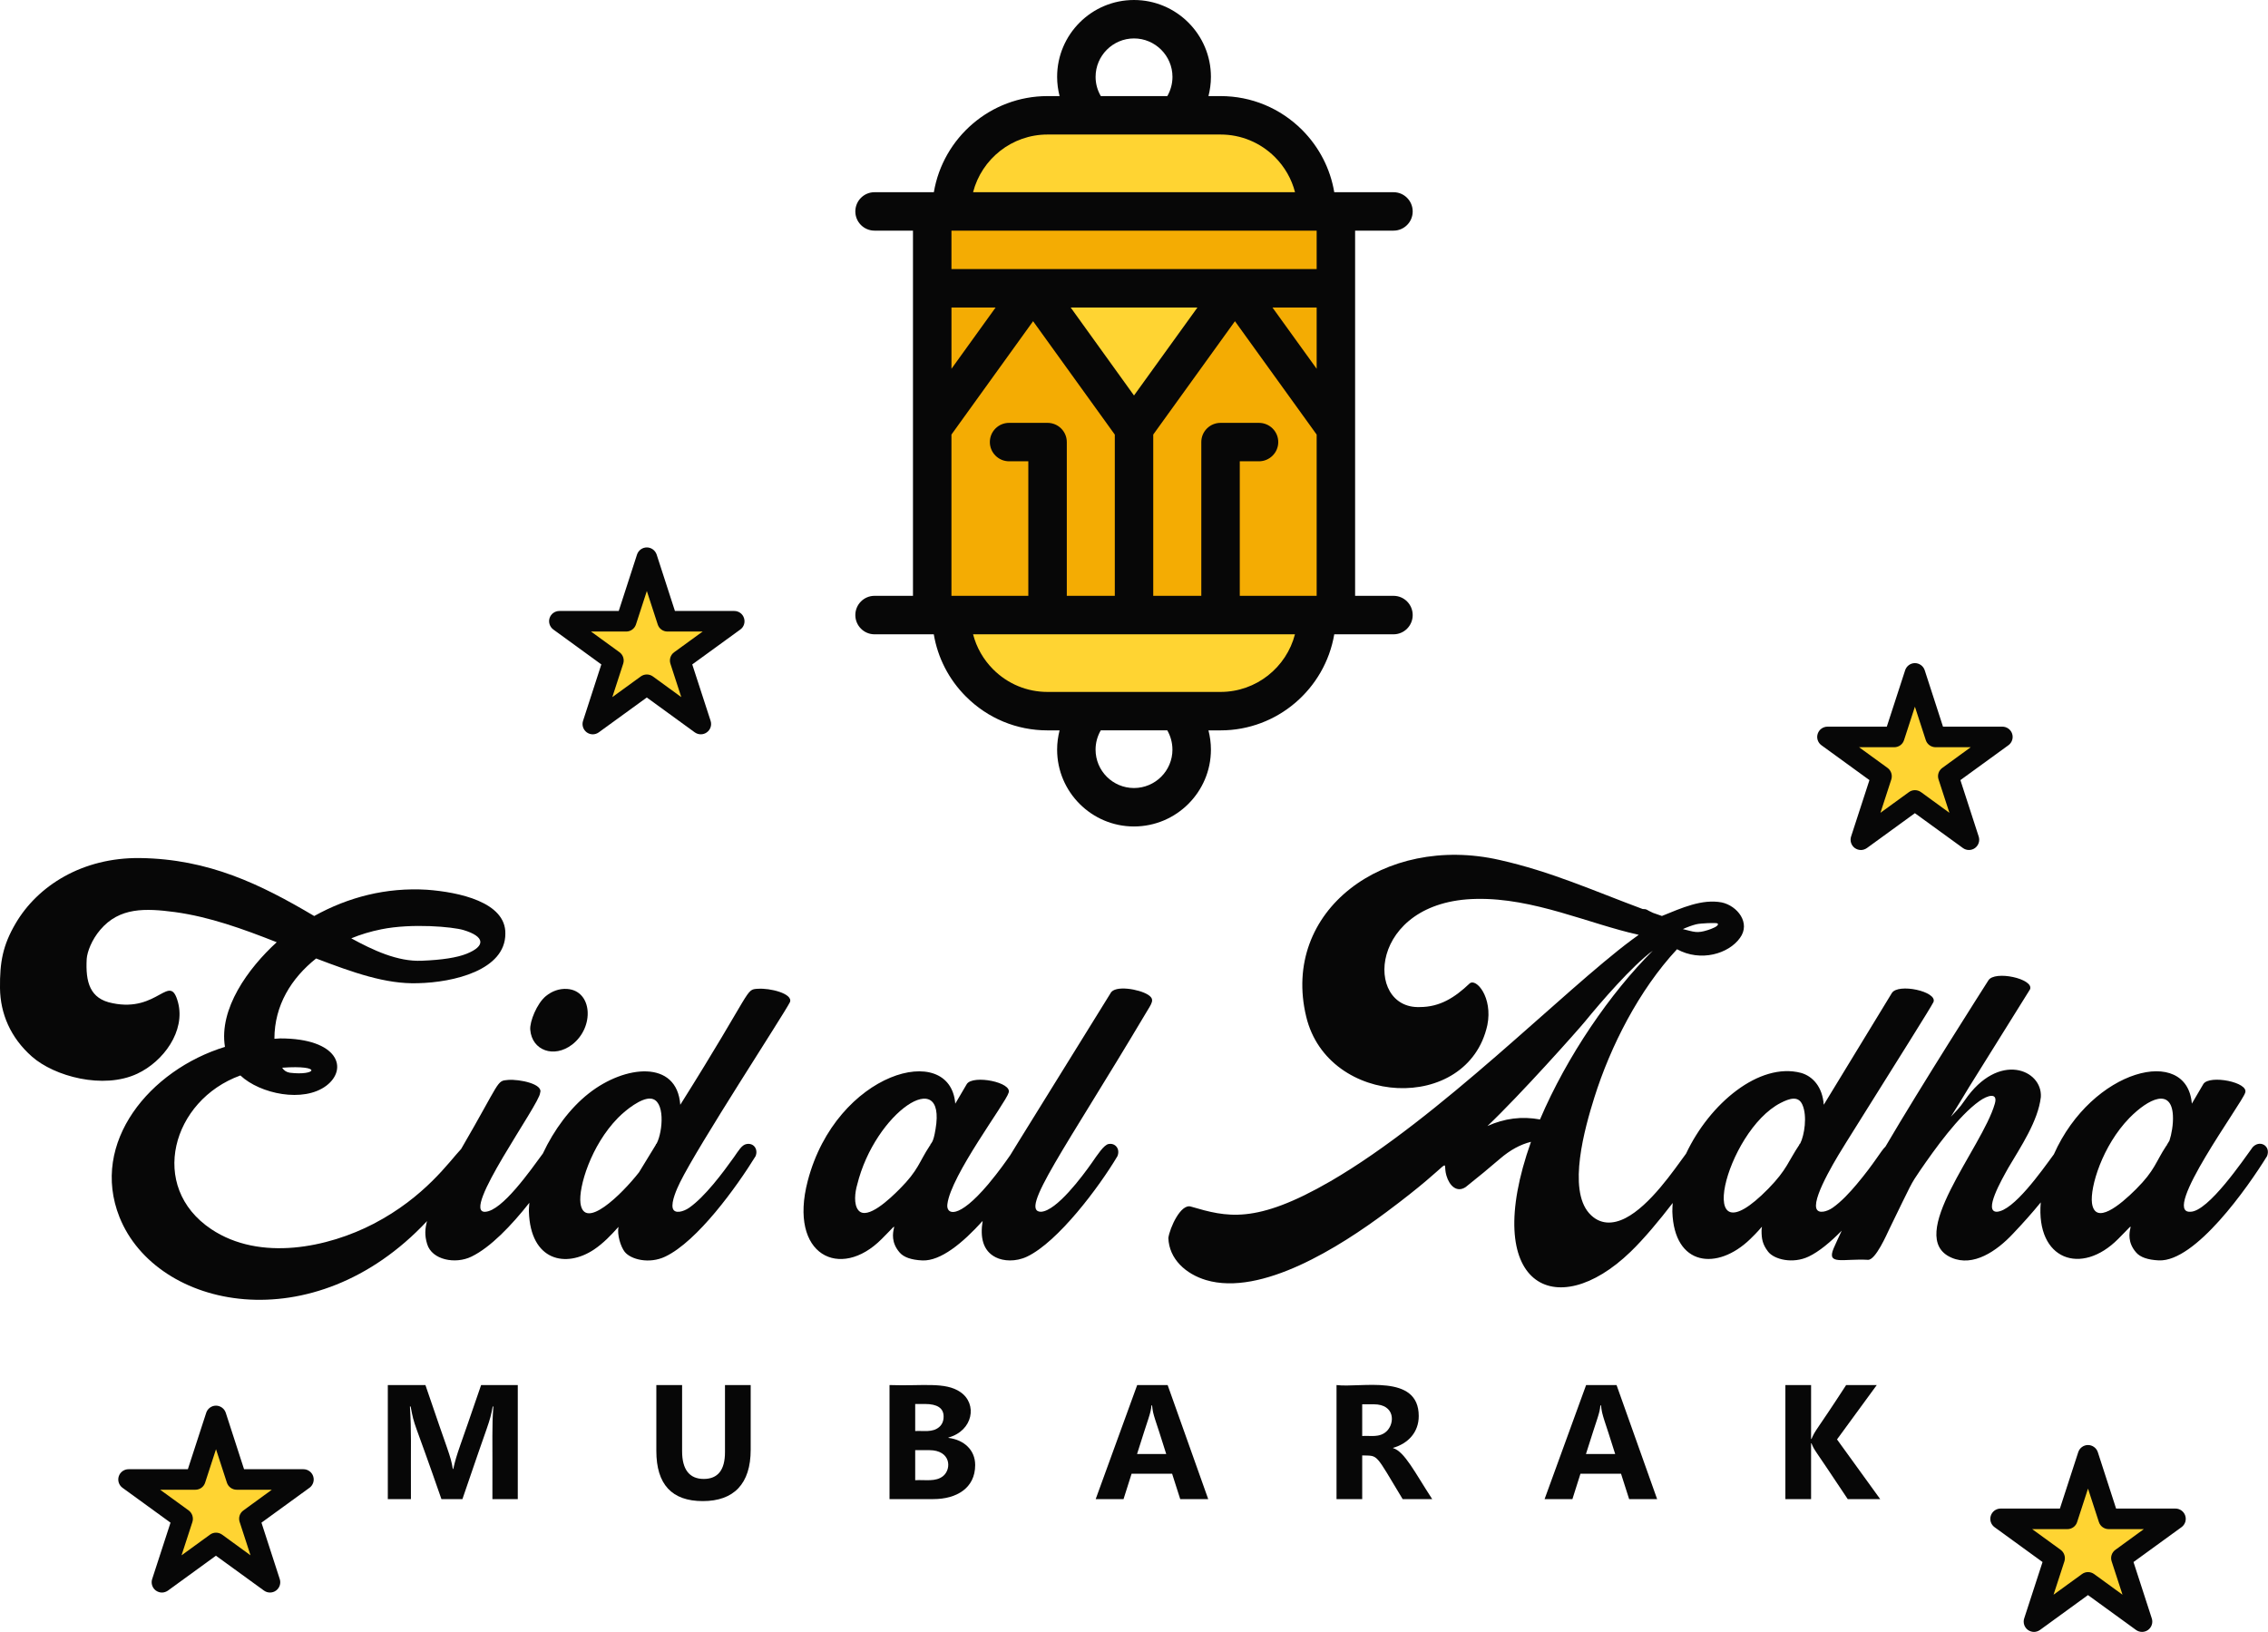 <svg id="_Слой_2" xmlns="http://www.w3.org/2000/svg" width="1080" height="777.13" viewBox="0 0 1080 777.13"><g id="Religion08_372863344"><g id="Religion08_372863344-2"><g id="_241"><g><g><g><path d="M581.21 292.9H540V203.99L588.07 137.3 636.14 203.99V292.9H626.98 581.21z" fill="#f4ac03"/><path d="M498.81 292.9H453.07 443.92V203.99L491.96 137.3 540 203.99V292.9H498.81z" fill="#f4ac03"/><path d="M588.07 137.3 540 203.99 491.96 137.3H588.07z" fill="#ffd432"/><path d="M636.14 137.3v66.69L588.07 137.3H636.14z" fill="#f4ac03"/><path d="M491.96 137.3 443.92 203.99V137.3H491.96z" fill="#f4ac03"/><path d="M443.92 100.69H453.07 626.98 636.14V137.3H588.07 491.96 443.92V100.69z" fill="#f4ac03"/><path d="M581.21 292.9h45.77c0 25.28-20.51 45.77-45.77 45.77h-82.4c-12.63.0-24.07-5.13-32.35-13.41-8.26-8.29-13.38-19.73-13.38-32.36h128.14z" fill="#ffd432"/><path d="M626.98 100.69h-173.91c0-25.28 20.47-45.77 45.74-45.77h82.4c12.63.0 24.07 5.12 32.36 13.41 8.26 8.28 13.41 19.73 13.41 32.36z" fill="#ffd432"/></g><path d="M663.58 283.74h-18.29V109.83h18.29c5.06.0 9.13-4.1 9.13-9.14s-4.07-9.16-9.13-9.16h-28.22c-1.88-11.18-7.16-21.49-15.33-29.68-10.39-10.37-24.16-16.09-38.82-16.09h-5.75c.74-2.96 1.17-6.03 1.17-9.16.0-20.17-16.43-36.6-36.64-36.6s-36.6 16.43-36.6 36.6c0 3.13.42 6.2 1.17 9.16h-5.75c-27.15.0-49.75 19.83-54.12 45.77h-28.26c-5.03.0-9.13 4.1-9.13 9.16s4.1 9.14 9.13 9.14h18.32v173.91h-18.32c-5.03.0-9.13 4.1-9.13 9.16s4.1 9.16 9.13 9.16h28.23c1.88 11.18 7.15 21.48 15.33 29.66 10.39 10.39 24.18 16.09 38.82 16.09h5.75c-.75 2.98-1.17 6.04-1.17 9.16.0 20.19 16.43 36.6 36.6 36.6s36.64-16.42 36.64-36.6c0-3.12-.42-6.18-1.17-9.16h5.75c27.15.0 49.75-19.82 54.15-45.75h28.22c5.06.0 9.13-4.1 9.13-9.16.0-5.05-4.07-9.16-9.13-9.16zm-73.21.0v-64.07h9.13c5.06.0 9.19-4.1 9.19-9.16s-4.13-9.14-9.19-9.14h-18.29c-5.06.0-9.16 4.1-9.16 9.14v73.23h-22.89v-76.8l38.91-53.98 38.91 53.98v76.8h-36.61zm-82.37.0v-73.23c0-5.04-4.1-9.14-9.19-9.14h-18.29c-5.06.0-9.16 4.1-9.16 9.14s4.1 9.16 9.16 9.16h9.16v64.07h-36.61v-76.8l38.88-53.98 38.91 54v76.79h-22.87zm118.98-173.91v18.3h-173.91v-18.3h173.91zm-21.04 36.62h21.04v29.17l-21.04-29.17zm-152.86.0h21.01l-21.01 29.17v-29.17zM540 188.33l-30.14-41.88h60.34L540 188.33zm-18.29-151.73c0-10.08 8.23-18.3 18.29-18.3s18.32 8.22 18.32 18.3c0 3.25-.87 6.39-2.45 9.16H524.2c-1.62-2.75-2.49-5.91-2.49-9.16zm-22.9 27.46h82.4c9.76.0 18.95 3.82 25.89 10.73 4.7 4.7 7.96 10.46 9.58 16.73h-153.31c4.07-15.78 18.44-27.46 35.44-27.46zm59.5 292.9c0 10.1-8.2 18.3-18.32 18.3s-18.29-8.2-18.29-18.3c0-3.25.87-6.39 2.48-9.16h31.67c1.59 2.77 2.45 5.93 2.45 9.16zm22.9-27.46h-82.4c-9.76.0-18.95-3.82-25.86-10.73-4.7-4.7-7.96-10.46-9.58-16.72h153.28c-4.07 15.77-18.41 27.45-35.44 27.45z" fill="#070707"/></g><g><path d="M953.49 350.94 927.78 369.64 937.59 399.89 911.85 381.18 886.14 399.89 895.96 369.64 870.25 350.94H902.03L911.85 320.67 921.7 350.94H953.49z" fill="#ffd432"/><path d="M886.14 404.78c-1.02.0-2.04-.33-2.9-.94-1.71-1.26-2.42-3.47-1.77-5.48l8.74-26.87-22.87-16.61c-1.71-1.24-2.42-3.46-1.76-5.46.66-2.02 2.54-3.38 4.67-3.38h28.23l8.74-26.88c.66-2.01 2.55-3.38 4.64-3.38s4.01 1.37 4.67 3.38l8.71 26.88h28.26c2.12.0 4.01 1.36 4.67 3.38.66 2.01-.06 4.22-1.77 5.46l-22.87 16.61 8.71 26.87c.66 2.01-.06 4.22-1.76 5.48-1.71 1.24-4.04 1.24-5.75.0l-22.87-16.6-22.84 16.6c-.88.62-1.89.94-2.88.94zm-.87-48.95 13.56 9.85c1.71 1.24 2.42 3.46 1.8 5.46l-5.18 15.92 13.56-9.85c1.67-1.24 4.01-1.24 5.75.0l13.53 9.85-5.18-15.92c-.66-2.01.06-4.22 1.8-5.46l13.53-9.85h-16.73c-2.12.0-4.01-1.36-4.67-3.38l-5.18-15.92-5.18 15.92c-.63 2.02-2.52 3.38-4.64 3.38h-16.76z" fill="#070707"/></g><g><path d="M1035.92 723.29 1010.21 741.99 1020.03 772.25 994.29 753.53 968.57 772.25 978.39 741.99 952.68 723.29H984.47L994.29 693.03 1004.13 723.29H1035.92z" fill="#ffd432"/><path d="M968.57 777.13c-1.02.0-2.03-.33-2.9-.94-1.71-1.26-2.42-3.48-1.77-5.48l8.74-26.86-22.87-16.61c-1.7-1.24-2.42-3.46-1.76-5.46.66-2.02 2.54-3.39 4.67-3.39h28.23l8.74-26.88c.66-2.01 2.54-3.38 4.64-3.38s4.01 1.38 4.67 3.38l8.71 26.88h28.26c2.12.0 4.01 1.36 4.67 3.39.66 2-.06 4.22-1.77 5.46l-22.87 16.61 8.71 26.86c.66 2-.06 4.22-1.77 5.48-1.71 1.24-4.04 1.24-5.75.0l-22.87-16.6-22.84 16.6c-.87.61-1.88.94-2.87.94zm-.87-48.95 13.56 9.85c1.7 1.24 2.42 3.46 1.8 5.46l-5.18 15.92 13.56-9.84c1.68-1.24 4.01-1.24 5.75.0l13.53 9.84-5.18-15.92c-.66-2 .06-4.22 1.8-5.46l13.53-9.85h-16.73c-2.13.0-4.01-1.36-4.67-3.38l-5.18-15.92-5.18 15.92c-.63 2.02-2.51 3.38-4.64 3.38h-16.76z" fill="#070707"/></g><g><path d="M144.48 704.54 118.77 723.24 128.59 753.49 102.84 734.78 77.13 753.49 86.95 723.24 61.24 704.54H93.03L102.84 674.27 112.69 704.54H144.48z" fill="#ffd432"/><path d="M77.13 758.38c-1.02.0-2.03-.33-2.9-.94-1.71-1.26-2.42-3.47-1.77-5.48l8.74-26.86-22.87-16.61c-1.71-1.24-2.42-3.46-1.77-5.46.66-2.02 2.54-3.38 4.67-3.38h28.23l8.74-26.88c.66-2.01 2.54-3.39 4.64-3.39s4.01 1.38 4.67 3.39l8.71 26.88h28.26c2.12.0 4.01 1.36 4.67 3.38.66 2-.06 4.22-1.77 5.46l-22.87 16.61 8.71 26.86c.66 2.01-.06 4.22-1.77 5.48-1.71 1.24-4.04 1.24-5.75.0l-22.87-16.6-22.84 16.6c-.88.61-1.89.94-2.88.94zm-.86-48.96 13.56 9.85c1.7 1.24 2.42 3.46 1.8 5.46l-5.18 15.92 13.56-9.85c1.68-1.24 4.01-1.24 5.75.0l13.53 9.85-5.18-15.92c-.66-2.01.06-4.22 1.8-5.46l13.53-9.85h-16.73c-2.12.0-4.01-1.36-4.67-3.38l-5.18-15.92-5.18 15.92c-.63 2.02-2.51 3.38-4.64 3.38h-16.77z" fill="#070707"/></g><g><path d="M349.65 295.84 323.9 314.54 333.72 344.79 308.01 326.09 282.27 344.79 292.09 314.54 266.37 295.84H298.19L308.01 265.58 317.83 295.84H349.65z" fill="#ffd432"/><path d="M282.27 349.69c-1.02.0-2.03-.33-2.87-.94-1.7-1.26-2.42-3.47-1.76-5.48l8.71-26.87-22.84-16.61c-1.71-1.24-2.45-3.46-1.8-5.46.66-2.02 2.54-3.38 4.67-3.38h28.26l8.71-26.88c.66-2.01 2.55-3.38 4.67-3.38s3.98 1.38 4.67 3.38l8.71 26.88h28.25c2.13.0 4.01 1.36 4.64 3.38.66 2.01-.03 4.22-1.77 5.46l-22.87 16.61 8.74 26.87c.66 2.01-.06 4.22-1.8 5.48-1.7 1.24-4.01 1.24-5.75.0L308 332.15l-22.87 16.6c-.84.61-1.86.94-2.88.94zm-.84-48.95 13.56 9.85c1.71 1.24 2.42 3.46 1.77 5.46l-5.18 15.92 13.56-9.85c1.71-1.24 4.04-1.24 5.75.0l13.53 9.85-5.18-15.92c-.63-2.01.06-4.22 1.8-5.46l13.56-9.85h-16.76c-2.13.0-4.01-1.36-4.64-3.38l-5.18-15.92-5.18 15.92c-.66 2.02-2.54 3.38-4.64 3.38h-16.77z" fill="#070707"/></g><g><path d="M215.83 699.51h-.21c-1.07-6.64-2.02-7.33-13.04-39.94h-17.91v54.31h11.01c-.1-28.26.28-31.59-.48-44.12h.33c2.01 10.49.99 4.67 14.67 44.12h10c13.01-38.43 12.81-35.56 14.43-44.12h.3c-.75 10.48-.33 12.43-.45 44.12h12.08v-54.31h-17.46c-10.69 31.4-11.36 31.68-13.26 39.94z" fill="#070707"/><path d="M345.23 691.54c0 8.47-3.37 12.74-10.12 12.74s-10.3-4.42-10.3-13.18v-31.52h-12.27v31.35c0 15.94 7.38 23.9 22.12 23.9s22.81-8.17 22.81-24.47v-30.78h-12.24v31.97h0z" fill="#070707"/><path d="M451.64 684.73v-.17c11.7-3.23 13.95-16 5.69-21.65-7.29-5.01-18.08-2.77-33.75-3.34v54.31h20.88c11.05.0 19.91-5.25 19.91-16.21.0-7.25-5.39-12.03-12.72-12.94zm-15.83-16.15h4.6c5.96.0 8.93 1.99 8.93 5.99.0 2.16-.72 3.83-2.19 5.06-3.14 2.65-7.57 1.6-11.34 1.84v-12.89zm13.29 34.33c-3.56 2.86-8.38 1.68-13.29 1.97v-14.31h6.7c10.25.0 10.78 8.87 6.59 12.34z" fill="#070707"/><path d="M541.52 659.57l-19.76 54.31h13.26l3.83-12.08h19.3l3.86 12.08h13.33l-19.32-54.31H541.5zm-.06 32.83c5.51-17.69 6.53-19.17 6.85-23.15h.3c.48 5.13 1.26 5.42 6.73 23.15h-13.89z" fill="#070707"/><path d="M663.39 689.61v-.15c7.18-2.05 12.2-7.44 12.2-15.13.0-20.43-27.62-13.31-39.15-14.76v54.31h12.23v-20.8c7.9.27 5.79-1.48 19.26 20.8h14.07c-8.14-12.45-13.11-22.64-18.61-24.27zm-3.09-8.04c-3.4 3.23-7.84 1.97-11.63 2.26v-15.1h5.52c10.13.0 10.12 9.02 6.11 12.84z" fill="#070707"/><path d="M755.29 659.57l-19.77 54.31h13.25l3.83-12.08h19.32l3.86 12.08h13.33l-19.32-54.31h-14.5zm-.07 32.83c5.68-18.17 6.51-19.07 6.86-23.15h.31c.44 4.97 1.68 6.78 6.74 23.15h-13.91z" fill="#070707"/><path d="M893.7 659.57h-14.58c-15.01 23.12-14.35 20.8-16.52 25.68h-.18v-25.68h-12.24v54.31h12.24v-26.58h.18c1.77 4.1.0.52 17.27 26.58h15.46l-20.56-28.42 18.93-25.89z" fill="#070707"/><path d="M272.46 497.43c10.75-8.32 9.65-25.65-2.39-26.49-3.73-.25-7.21 1.03-10.12 3.4-4.29 3.49-7.75 12.14-7.45 16 .78 9.94 11.31 13.72 19.96 7.09z" fill="#070707"/><path d="M360.91 470.85c-6.2.48-1.77-.72-36.97 55.26-1.57-21.63-26.44-18.96-43.58-5.42-8.83 6.92-16.61 17.39-21.85 28.62-5.88 7.99-19.35 27.31-27.43 27.75-12.08.73 26.11-51.56 26.11-56.63 1.65-4.2-9.73-6.58-15.26-6.16-5.64.45-3.32.21-22.33 32.86-5.66 5.99-17.26 22.93-41.67 35.63-21.55 11.21-53.98 18.17-77.33 2.58-30.25-20.19-18.69-61.45 13.87-73.2 9.4 8.82 30.02 13.11 40.92 4.88 10.45-7.9 6.02-22.52-21.97-22.52-1.3.0-1.45.18-2.75.18.0-15.99 8.11-28.91 19.86-38.25 17.54 6.67 33.12 12.27 48.35 11.78 17.3-.36 41.76-6.3 41.76-23.56.31-15.12-22.26-19.84-37.32-20.95-19.34-1.18-37.5 3.5-53.7 12.51-25.67-15.21-50.29-27.15-82.94-27.6-27.55-.33-48.76 13.25-59.22 31.09C1.31 450.17-.13 458.17.0 470.58c.16 12.06 4.94 23.5 15.17 32.54 10.64 9.43 33.97 15.81 50.21 8.18 12.53-5.86 22.99-20.35 19.4-33.93-3.95-14.76-9.29 4.91-31.17.36-10.88-2.05-12.92-10.09-12.32-21.13.26-3.36 2.38-9.04 6.43-13.79 9.17-10.82 21.49-10.33 35.59-8.47 16.42 2.26 32.16 7.92 48.46 14.35-13.71 12.51-27.58 31.74-24.65 49.84-35.72 10.97-64.41 45.45-50.21 81.1 17.59 43.91 92.36 59.66 146.44 1.86-.97 3.62-1.21 6.81.05 10.92 2.27 7.63 13.5 9.73 21.13 5.99 9.07-4.41 19.01-14.8 27.55-25.63-.09 1.43-.27 2.9-.22 4.29.76 23.48 17.67 26.93 31.07 17.93 4.39-2.96 8.04-6.78 11.59-10.75-.73 3.66.99 9.34 2.93 11.86 2.92 3.71 11.73 5.93 19.32 2.31 15.36-7.3 34.05-33.27 43.03-47.83 1.33-3.26-.84-6.43-4.31-5.78-2.27.39-3.8 3.15-5.99 6.26-5.33 7.47-13.78 18.81-21.32 24.08-2.67 1.86-7.03 3.14-7.83.19-.79-3.11 1.99-9.25 3.41-12.15 8.71-17.81 49.46-80.07 52.41-85.96 1.57-4.05-9.56-6.8-15.26-6.35zm-222.87 39.99c-1.6-.24-2.83-1.03-3.68-2.39 19.79-1.41 16.11 3.93 3.68 2.39zm43.58-68.31c14.49-2.95 33.99-1.17 39.08.36 10.31 3.1 10.61 7.65 1.47 11.31-4.6 1.83-11.67 2.93-21.24 3.31-11.6.54-23.45-5.1-33.66-10.67 4.41-1.83 9.2-3.28 14.35-4.31zm131.1 101.97-.36.38c0 .12-.06.24-.18.36l.18-.18-8.08 13.22c-8.38 10.69-26.16 28-27.87 14.64-.96-7.56 4.98-27.46 17.84-40.56 3.89-3.98 11.19-9.58 15.53-9.19 7.08.46 5.91 15.58 2.94 21.32z" fill="#070707"/><path d="M527.9 544.78c-2.25.4-5.28 5.09-8.08 9.1-4.28 6.08-16.64 22.77-24.1 23.17-10.72.0 11.79-30.48 49.66-94.16 3.07-5.18 4.82-6.9 1.29-9.19-4.2-2.68-15.88-4.71-17.84-.73l-44.33 71.54c-1.05 1.63-2.21 3.54-3.4 5.54-2.11 3.01-5.16 7.47-10.58 13.96-14.34 16.95-20.04 14.4-19.39 9.46 1.63-13.74 27.64-48.04 29.14-53.04 2.02-5.02-16.85-8.72-19.86-4.25l-5.52 9.4c-2.39-30.08-56.65-15.22-70.25 36.77-9.31 35.58 15.58 47.46 35.21 27.67 12.26-12.17.28-3.02 8.56 6.44 1.95 2.27 5.57 3.53 10.83 3.77 8.65.36 19.17-8.25 28.69-18.83-1.26 7.71.03 14.26 6.27 17.36 3.49 1.78 9.39 2.26 14.89-.36 14.74-7.02 34.3-33.12 43.03-47.83 1.42-3.5-1.11-6.39-4.22-5.78zm-82.4-7.09c-1.14 6.99-2.05 6.25-2.75 7.92l.56-.55c-.27.52-.19.19-.56.55-5.21 7.89-5.33 11.58-14.43 20.68-4.49 4.51-15.35 14.89-19.5 10.12-2.45-2.83-1.66-8.77-.64-12.23 8.5-34.55 42.56-57.29 37.32-26.49z" fill="#070707"/><path d="M946.83 466.9h0c.19-.3.21-.32.0.0z" fill="#070707"/><path d="M1072.42 546.7c-3.86 5.21-20.82 30.35-29.42 30.35-14.05.72 24.65-51.71 26.11-56.63 2.02-5.02-16.85-8.72-19.86-4.25l-5.52 9.4c-2.23-27.99-47.55-16.64-65.69 24.11-5.93 8.1-19.22 26.95-27.18 27.37-6.39.0 2.1-14.88 5.51-20.97 5.91-10.01 14.16-22.25 15.46-33.66.82-13.05-20.11-21.96-36.23 1.57-2.78 4.07-3.88 4.79-6.61 7.81 2.66-4.3 6.32-10.08 8.46-13.78-1.84 2.95 28.24-45.3 29.24-46.9 2-4.98-16.88-9.17-19.86-4.22-2.26 3.56-31.98 50.12-48.98 79.11-2.32 2.21-5.01 7.6-13.74 17.99-3.25 3.86-7.24 8.2-11.39 11.12-2.76 1.92-7.05 3.1-7.83.19-1.62-6.02 11.01-26.13 14.35-31.46 27.1-43.34 39.93-63.61 41.46-66.66 2.02-5.01-16.93-9.17-19.85-4.24l-32.39 53.15c-.62-8.56-5.27-13.6-10.84-15.18-19.87-5.21-43.54 14.61-54.73 38.46-5.94 8.05-17.15 24.69-28.86 30.69-5.91 3.02-12.26 3.32-17.29-2.31-10.26-11.5-2.14-40.43 2.48-55.13 7.66-24.33 21.19-51.07 39.36-70.59 11.33 6.21 24.63 2.12 29.96-5.36 5.27-7.14-1.23-15.33-8.64-16.93-9.4-1.77-18.99 2.59-28.51 6.45l-4.22-1.48c-3.24-1.41-2.71-1.84-4.97-1.84-23.74-8.83-43.54-17.84-68.23-23.38-54.75-12.39-104.13 24.22-91.95 74.7 10.38 43.04 76.97 46.17 86.25 3.97 2.66-13.22-5.33-22.57-8.46-19.82-7.05 6.7-14.14 11.22-23.72 11.22-26.64 1-24.55-50.64 27.03-51.5 27.18-.54 53.55 11.87 77.23 17.11l-3.31 2.39c-32.89 24.48-91.35 84.69-143.45 114.94-35.87 20.77-49.49 17.02-66.37 12.12-4.92-1.74-10.2 10.15-10.86 14.91.36 10.06 8.32 17.16 17.93 20.04 26.44 7.89 63.83-15.91 85.89-32.37 34.55-25.68 26.17-25.5 28.6-17.37 1.41 4.85 4.97 8.28 9.19 5.43 6.02-4.78 11.43-9.26 16.28-13.44 4.84-4.16 9.76-6.85 14.79-8.08-24.35 68.56 11.84 86.68 47.37 52.41 6.44-6.21 13.66-14.89 20.12-23.29-.09 1.39-.19 2.78-.17 4.16.85 26.15 21.49 28.12 37.06 13.05 7.2-6.96 5.42-6.91 5.42-4.04.0 3.77.41 6.52 3.13 10.03 2.87 3.68 11.67 5.94 19.32 2.31 4.98-2.38 10.39-6.91 15.73-12.33-1.3 2.83-2.71 5.68-3.88 8.47-3.42 8.17 4.56 4.75 16.37 5.42 3.62.21 8.98-12.2 10.2-14.71 10.77-22.09 10.03-21.12 14.71-27.96 6.9-10.03 18.17-25.85 28.13-32.91 3.97-2.84 9.01-4.28 7.35 1.29-5.97 20.92-43.22 63.54-20.59 73.28 10.37 4.51 21.55-3.18 29.24-11.41 4.7-4.94 9.04-9.8 13.24-14.94-2.35 27.45 19.32 35.08 36.86 17.42 12.26-12.17.28-3.02 8.56 6.44 1.94 2.27 5.57 3.53 10.83 3.77 17.4.73 42.35-34.81 51.51-49.66 1.97-4.97-3.75-8.17-7.18-3.86zm-264.62-106.56c1.93-.51 9.74-.81 10.11-.38 1 1.22-3.11 2.65-4.61 3.13-5.24 1.71-6.6.85-11.94-.45 2.21-.99 4.34-1.77 6.44-2.31zm-74.47 92.95c-8.59-1.58-16.93-.55-25.02 3.13 15.62-14.79 43.19-45.77 46.44-49.75 7.44-9.12 22.65-26.76 32.28-33.73-20.22 20.15-40.8 50.11-53.7 80.35zm123.93 11.41-.38.38c0 .12-.06.24-.18.36l.18-.18c-5.36 7.96-5.88 11.84-14.79 20.97-36.44 37.16-20.39-27.43 5.87-40.82 4.19-2.14 8.38-3.5 10.3.82 2.44 5.37.96 14.62-1 18.48zm175.8-1.29-1.47 2.4.55-.55c-.27.52-.19.19-.55.55-5.21 7.89-5.33 11.58-14.43 20.68-7.63 7.65-19.5 17.36-20.98 6.63-.97-7.62 4.94-27.29 17.84-40.56 9.14-9.26 19.96-14.37 20.7-1.2.24 4.22-.67 9.1-1.66 12.04z" fill="#070707"/></g></g></g></g></g></svg>